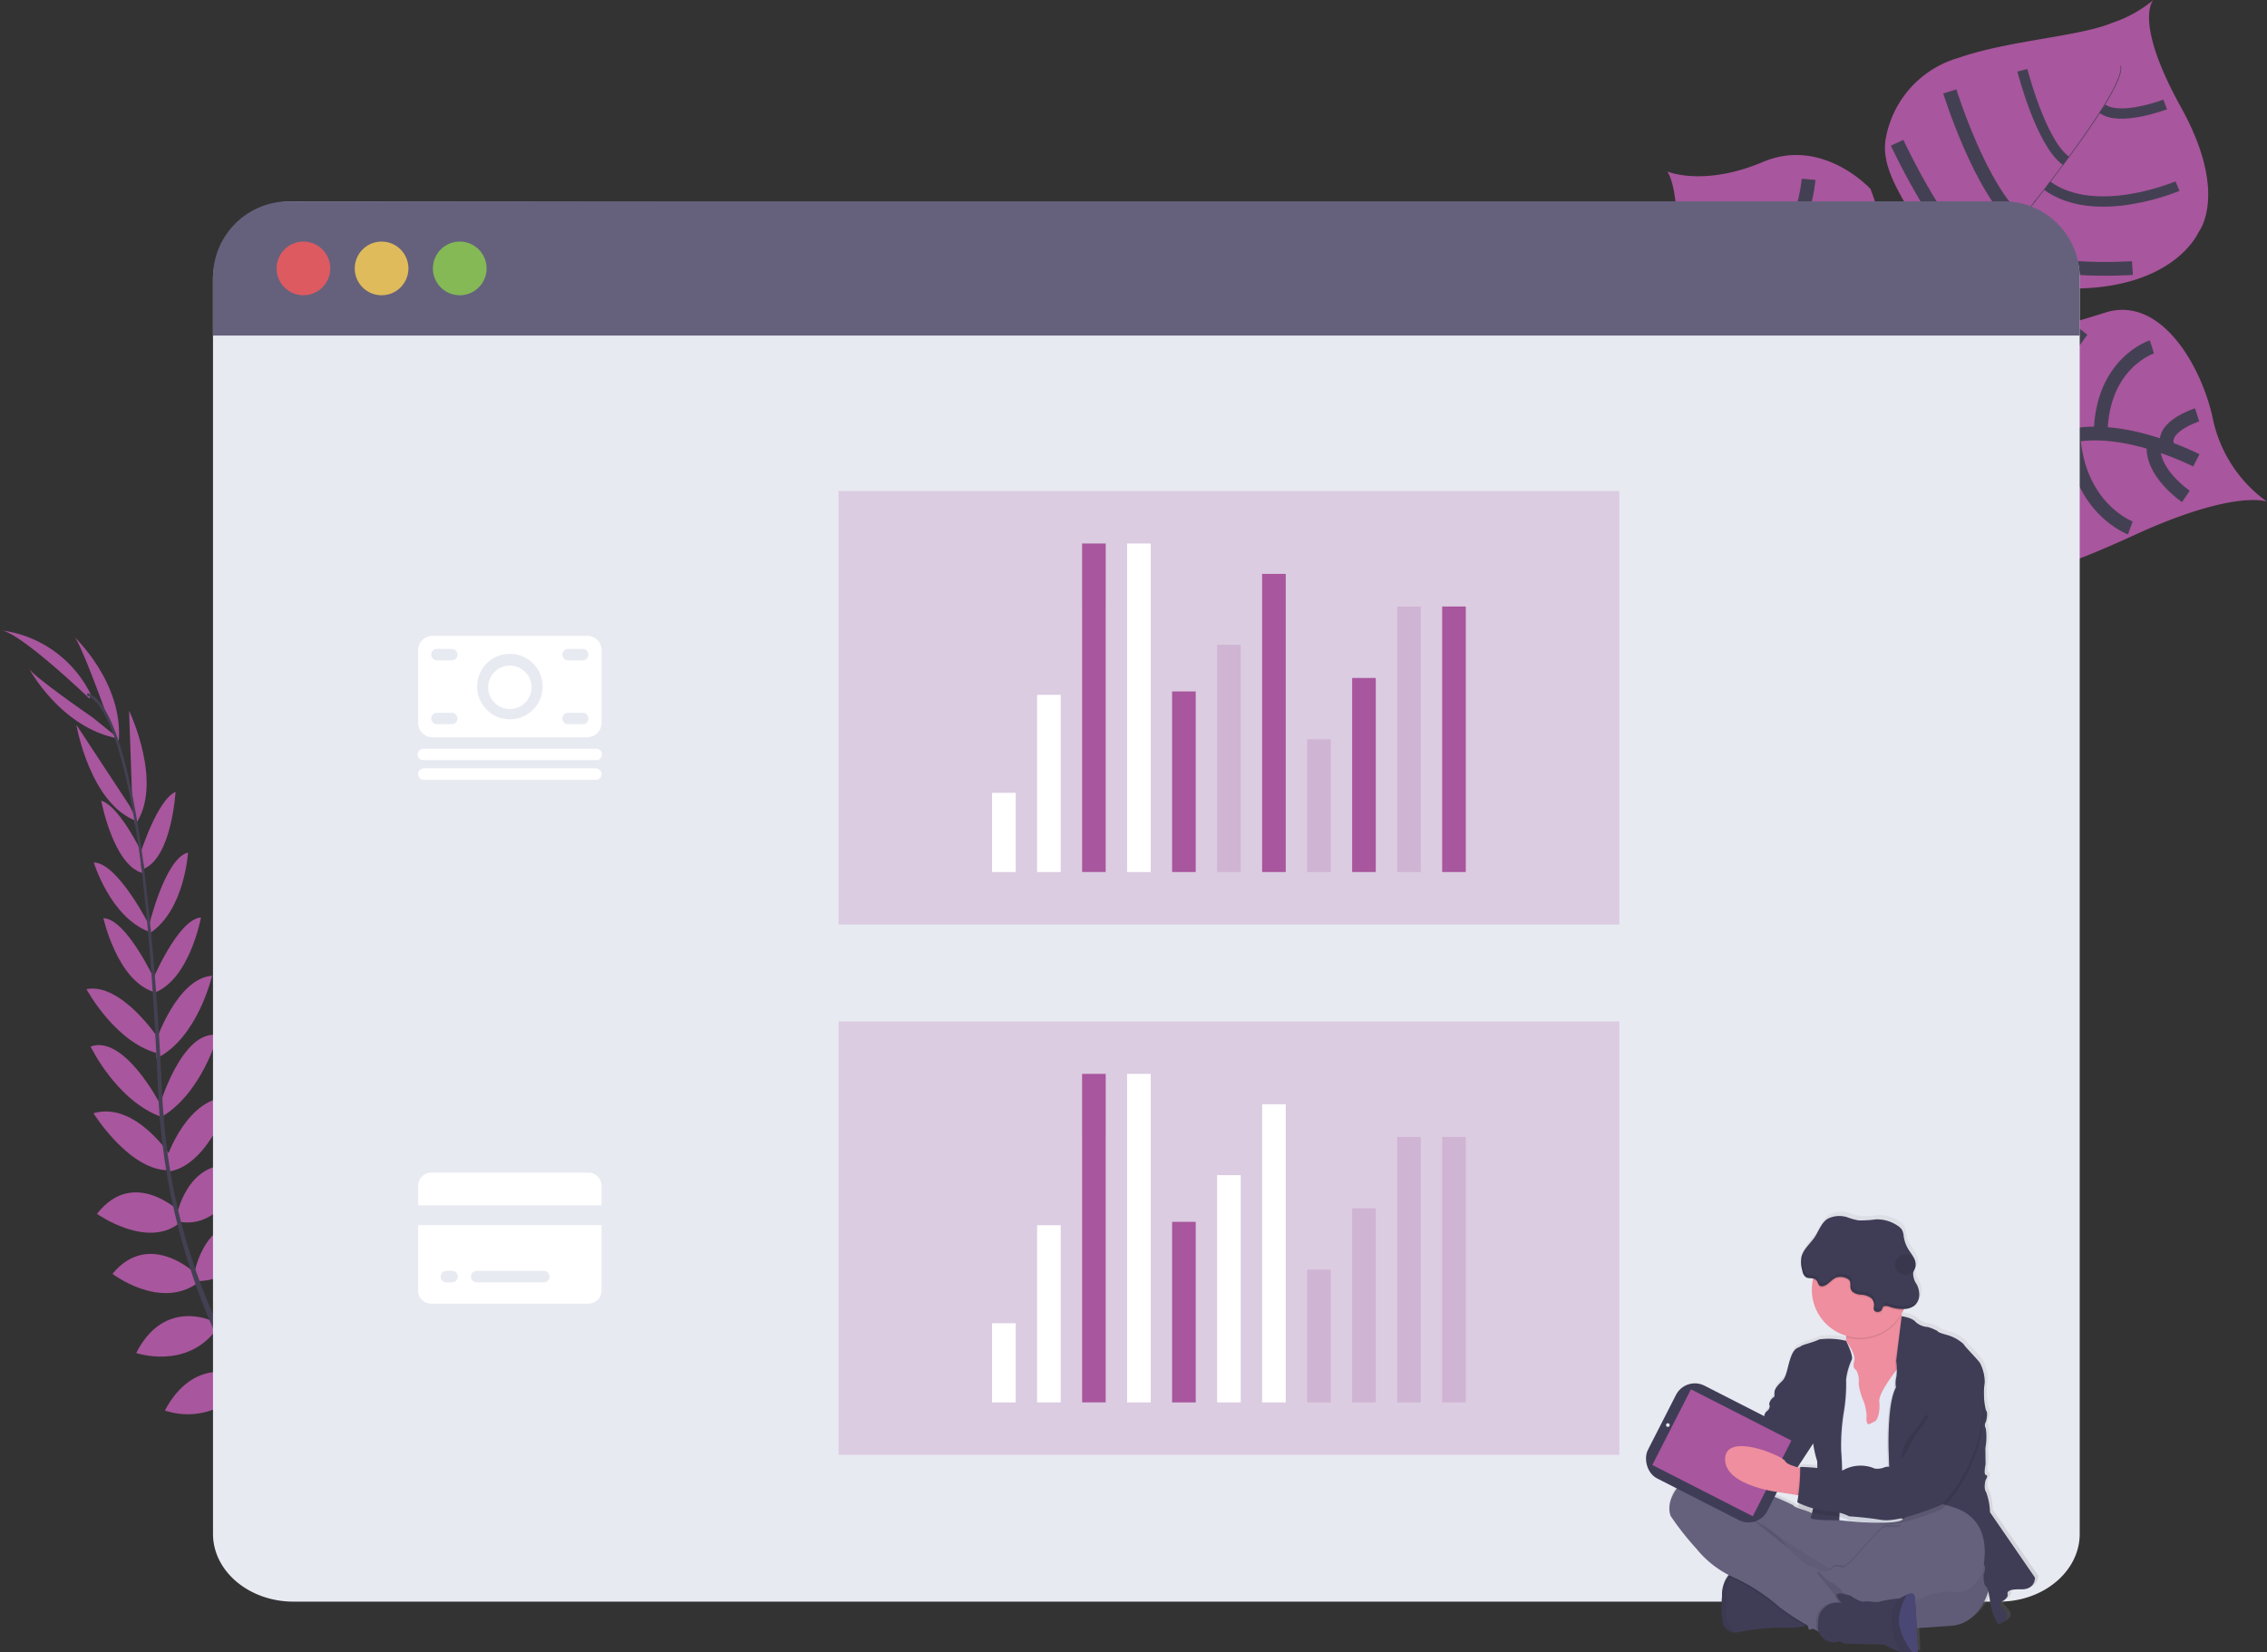 <svg xmlns="http://www.w3.org/2000/svg" xmlns:xlink="http://www.w3.org/1999/xlink" width="164.755" height="120.093" viewBox="0 0 164.755 120.093">
  <rect x="0" y="0" width="164.755" height="120.093" fill="#333333" stroke="none"/>
  <defs>
    <linearGradient id="linear-gradient" x1="0.5" y1="1" x2="0.5" gradientUnits="objectBoundingBox">
      <stop offset="0" stop-color="gray" stop-opacity="0.251"/>
      <stop offset="0.54" stop-color="gray" stop-opacity="0.122"/>
      <stop offset="1" stop-color="gray" stop-opacity="0.102"/>
    </linearGradient>
  </defs>
  <g id="p-slide-3" transform="translate(0.03 0.01)">
    <path id="Path_1795" data-name="Path 1795" d="M900.439,88.915s-2.3-.935-9.618,2.417-8.232,2.93-10.127,2.417-2.95-.636-4.984-3.439c0,0-1.432-7.764-2.818-8.967s-7.277.686-7.277.686-7.061,1.621-8.407-7.813c0,0,.955-7.116-.346-9.3,0,0,2.625,1.131,6.957-.7s7.8,1.964,7.8,1.964A14.217,14.217,0,0,1,872.6,70.7c-.115,1.686.579,2.32,2.645,1.51,0,0,1.015-1.444-.423-3.83s-2.464-4.164-2.062-6.019a7.471,7.471,0,0,1,5.261-5.708c3.706-1.285,8.741-1.533,11.157-2.539a9.244,9.244,0,0,0,3-1.661s-1.486,1.489,2.016,7.806,1.27,9.063,1.27,9.063S893.6,73.759,885.371,73.4c0,0-7.928.29-3.605,3.652,0,0,2.767-.563,6.906-1.879s7.126,4.113,7.868,7.89A9.93,9.93,0,0,0,900.439,88.915Z" transform="translate(-735.713 -52.46)" fill="#a8569d"/>
    <path id="Path_1796" data-name="Path 1796" d="M1039.717,84.111l.042-.011c.319,1.208-3.225,6.042-6.253,9.9l-.036-.027C1037.743,88.539,1039.962,85.038,1039.717,84.111Z" transform="translate(-885.648 -79.33)" fill="#444053"/>
    <path id="Path_1797" data-name="Path 1797" d="M985.364,148.92l.018.05c-2.417,3.075-5.463,6.746-7.9,9.464-.231.26-.462.532-.684.81l-.069-.056c.224-.279.453-.553.687-.813C979.852,155.658,982.945,152,985.364,148.92Z" transform="translate(-837.478 -134.359)" fill="#444053"/>
    <path id="Path_1798" data-name="Path 1798" d="M945.522,216.41l.048.083c-4.432,5.533-4.725,14.124-4.735,14.2l-.935-1.078C939.915,229.537,941.059,221.982,945.522,216.41Z" transform="translate(-806.211 -191.655)" fill="#444053"/>
    <path id="Path_1799" data-name="Path 1799" d="M917.465,172.074s-5.226-2.719-9.3-1.742-13.242-3.445-13.242-3.445-3.892-1.581-4.682-3.385c0,0-2.672-2.823-2.825-4.287s-2.752-5.135-4.448-5.276" transform="translate(-757.879 -138.621)" fill="none" stroke="#444053" stroke-miterlimit="10" stroke-width="1"/>
    <path id="Path_1800" data-name="Path 1800" d="M1093.128,269.74s-2.631-1.773-2.326-3.84" transform="translate(-934.299 -233.67)" fill="none" stroke="#444053" stroke-miterlimit="10" stroke-width="1"/>
    <path id="Path_1801" data-name="Path 1801" d="M1056.332,268.684s-3.762-1.367-4.142-6.724" transform="translate(-901.54 -230.325)" fill="none" stroke="#444053" stroke-miterlimit="10" stroke-width="1"/>
    <path id="Path_1802" data-name="Path 1802" d="M1024.53,269.579a8.425,8.425,0,0,1-2.4-8.2" transform="translate(-875.812 -229.833)" fill="none" stroke="#444053" stroke-miterlimit="10" stroke-width="1"/>
    <path id="Path_1803" data-name="Path 1803" d="M984.636,259.4s-2.4-5.022-.264-8.291" transform="translate(-843.215 -221.114)" fill="none" stroke="#444053" stroke-miterlimit="10" stroke-width="1"/>
    <path id="Path_1804" data-name="Path 1804" d="M1099.279,252.08s-2.719.864-2.137,2.3" transform="translate(-939.633 -221.937)" fill="none" stroke="#444053" stroke-miterlimit="10" stroke-width="1"/>
    <path id="Path_1805" data-name="Path 1805" d="M1069.048,219.37s-3.642,1.155-3.728,6.308" transform="translate(-912.687 -194.168)" fill="none" stroke="#444053" stroke-miterlimit="10" stroke-width="1"/>
    <path id="Path_1806" data-name="Path 1806" d="M1039.041,211.5s-3.314,4.092-3.072,7.81" transform="translate(-887.759 -187.487)" fill="none" stroke="#444053" stroke-miterlimit="10" stroke-width="1"/>
    <path id="Path_1807" data-name="Path 1807" d="M1001.659,222.12s-3.293,3.148-2.87,4.9" transform="translate(-856.173 -196.503)" fill="none" stroke="#444053" stroke-miterlimit="10" stroke-width="1"/>
    <path id="Path_1808" data-name="Path 1808" d="M985.019,212.213s-3.087.554-3.519-.453" transform="translate(-841.527 -187.707)" fill="none" stroke="#444053" stroke-miterlimit="10" stroke-width="1"/>
    <path id="Path_1809" data-name="Path 1809" d="M978.24,190.08s1.56,2.066,1.964,1.6" transform="translate(-838.76 -169.302)" fill="none" stroke="#444053" stroke-miterlimit="10" stroke-width="1"/>
    <path id="Path_1810" data-name="Path 1810" d="M1026.974,171.421s-7.783.565-9.544-1.781" transform="translate(-872.03 -151.949)" fill="none" stroke="#444053" stroke-miterlimit="10" stroke-width="1"/>
    <path id="Path_1811" data-name="Path 1811" d="M967.4,121.16S971.052,129,973.7,130" transform="translate(-829.557 -110.792)" fill="none" stroke="#444053" stroke-miterlimit="10" stroke-width="1"/>
    <path id="Path_1812" data-name="Path 1812" d="M992.76,96.44s2.243,7.211,5.022,9.461" transform="translate(-851.086 -89.806)" fill="none" stroke="#444053" stroke-miterlimit="10" stroke-width="1"/>
    <path id="Path_1813" data-name="Path 1813" d="M1049.062,141.839s-5.918,2.541-9.472-.029" transform="translate(-890.843 -128.323)" fill="none" stroke="#444053" stroke-miterlimit="10" stroke-width="0.75"/>
    <path id="Path_1814" data-name="Path 1814" d="M1027.67,86.26s1.352,5.3,3.172,6.581" transform="translate(-880.724 -81.163)" fill="none" stroke="#444053" stroke-miterlimit="10" stroke-width="0.75"/>
    <path id="Path_1815" data-name="Path 1815" d="M1070.709,102.73s-3.323,1.258-4.569.3" transform="translate(-913.383 -95.146)" fill="none" stroke="#444053" stroke-miterlimit="10" stroke-width="0.75"/>
    <path id="Path_1816" data-name="Path 1816" d="M952.3,201.55s-.009,4.62-1.26,4.948" transform="translate(-815.668 -179.04)" fill="none" stroke="#444053" stroke-miterlimit="10" stroke-width="1"/>
    <path id="Path_1817" data-name="Path 1817" d="M891.3,229.142s4.995.426,7.3-2.142" transform="translate(-764.951 -200.646)" fill="none" stroke="#444053" stroke-miterlimit="10" stroke-width="1"/>
    <path id="Path_1818" data-name="Path 1818" d="M925.3,165.41s-1.208,4.682-4.543,5.948" transform="translate(-789.962 -148.358)" fill="none" stroke="#444053" stroke-miterlimit="10" stroke-width="1"/>
    <path id="Path_1819" data-name="Path 1819" d="M871.46,197.812a6.538,6.538,0,0,0,6.576-1.9" transform="translate(-748.108 -174.251)" fill="none" stroke="#444053" stroke-miterlimit="10" stroke-width="1"/>
    <path id="Path_1820" data-name="Path 1820" d="M910.777,138.74s-.334,3.98-2.5,5.842" transform="translate(-779.367 -125.717)" fill="none" stroke="#444053" stroke-miterlimit="10" stroke-width="1"/>
    <path id="Path_1821" data-name="Path 1821" d="M872.35,163.086s2.935.02,3.625-.936" transform="translate(-748.864 -145.591)" fill="none" stroke="#444053" stroke-miterlimit="10" stroke-width="1"/>
    <path id="Path_1822" data-name="Path 1822" d="M242.53,791.016a4.447,4.447,0,0,1,4-.382s-.613,1.181-3.136,1.069Z" transform="translate(-214.173 -678.859)" fill="#a8569d"/>
    <path id="Path_1823" data-name="Path 1823" d="M240.223,795.54a4.444,4.444,0,0,0,.921,3.914s.923-.961.008-3.312Z" transform="translate(-212.112 -683.312)" fill="#a8569d"/>
    <path id="Path_1824" data-name="Path 1824" d="M224.3,772.544s.151-1.982,4.622-1.325a2.135,2.135,0,0,1-1.55,1.883A2.581,2.581,0,0,1,224.3,772.544Z" transform="translate(-198.697 -662.552)" fill="#a8569d"/>
    <path id="Path_1825" data-name="Path 1825" d="M217.394,780.65s-1.891.6-.205,4.8a2.133,2.133,0,0,0,1.468-1.947A2.578,2.578,0,0,0,217.394,780.65Z" transform="translate(-192.066 -670.671)" fill="#a8569d"/>
    <path id="Path_1826" data-name="Path 1826" d="M205.7,745.428s-.255-3.26,4.315-2.924c0,0,.325,2.95-3.507,3.708Z" transform="translate(-182.9 -638.266)" fill="#a8569d"/>
    <path id="Path_1827" data-name="Path 1827" d="M185.72,721.96s.625-3.693,5.194-2.592c0,0,.018,3.193-4.45,3.474Z" transform="translate(-165.944 -618.471)" fill="#a8569d"/>
    <path id="Path_1828" data-name="Path 1828" d="M171.1,697.185s1.057-3.607,5.576-2.521a5.231,5.231,0,0,1-5.276,3.185Z" transform="translate(-153.532 -597.5)" fill="#a8569d"/>
    <path id="Path_1829" data-name="Path 1829" d="M157.22,672.034s1.026-3.734,5.4-2.613c0,0-1.459,3.548-5.108,3.249Z" transform="translate(-141.749 -576.064)" fill="#a8569d"/>
    <path id="Path_1830" data-name="Path 1830" d="M148.27,643.725s.788-4.566,4.864-3.556c0,0-1.184,4.154-4.563,4.22Z" transform="translate(-134.15 -551.285)" fill="#a8569d"/>
    <path id="Path_1831" data-name="Path 1831" d="M139.88,616.583s.947-4.6,5.066-3.264c0,0-1.618,4.35-4.779,3.9Z" transform="translate(-127.028 -528.406)" fill="#a8569d"/>
    <path id="Path_1832" data-name="Path 1832" d="M134.69,584.814s1.5-4.6,4.69-4.478c0,0-1.536,4.862-4.424,5.4Z" transform="translate(-122.622 -500.611)" fill="#a8569d"/>
    <path id="Path_1833" data-name="Path 1833" d="M131.39,555.52s1.634-5.542,4.229-5.113c0,0-1.131,4.229-4.137,5.977Z" transform="translate(-119.82 -475.184)" fill="#a8569d"/>
    <path id="Path_1834" data-name="Path 1834" d="M129.51,526.8s1.533-4.617,4.095-4.8c0,0-1.044,4.543-4.037,6Z" transform="translate(-118.224 -451.088)" fill="#a8569d"/>
    <path id="Path_1835" data-name="Path 1835" d="M127.46,498.688s1.912-4.623,3.6-4.728c0,0-.829,4.552-3.435,5.486Z" transform="translate(-116.484 -427.283)" fill="#a8569d"/>
    <path id="Path_1836" data-name="Path 1836" d="M126.05,468.147s1.175-5.021,2.87-5.437c0,0-.231,4.105-2.7,5.812Z" transform="translate(-115.287 -400.753)" fill="#a8569d"/>
    <path id="Path_1837" data-name="Path 1837" d="M121.85,438.081s1.236-4,2.6-4.611c0,0-.27,4.717-2.287,5.589Z" transform="translate(-111.721 -375.93)" fill="#a8569d"/>
    <path id="Path_1838" data-name="Path 1838" d="M116.939,401.485l-.249-7.055s2.556,5.326.438,8.3Z" transform="translate(-107.34 -342.786)" fill="#a8569d"/>
    <path id="Path_1839" data-name="Path 1839" d="M92.415,364.158s-1.843-5.152-2.285-5.438c0,0,3.614,3.343,3.261,7.643Z" transform="translate(-84.792 -312.47)" fill="#a8569d"/>
    <path id="Path_1840" data-name="Path 1840" d="M187.2,761.832s-3.241-.424-3.145,4.157c0,0,2.93.477,3.886-3.311Z" transform="translate(-164.531 -654.686)" fill="#a8569d"/>
    <path id="Path_1841" data-name="Path 1841" d="M165.261,736.87s-3.746-.014-3.441,4.682c0,0,3.143.562,4.181-3.791Z" transform="translate(-145.639 -633.504)" fill="#a8569d"/>
    <path id="Path_1842" data-name="Path 1842" d="M139.516,712.815s-3.4-1.587-5.576,2.521a5.234,5.234,0,0,0,5.877-1.856Z" transform="translate(-121.985 -612.825)" fill="#a8569d"/>
    <path id="Path_1843" data-name="Path 1843" d="M125.657,686.131s-3.482-1.7-5.527,2.325c0,0,3.625,1.248,5.814-1.689Z" transform="translate(-110.261 -590.126)" fill="#a8569d"/>
    <path id="Path_1844" data-name="Path 1844" d="M114.7,657.251s-3.35-3.2-6.025.036c0,0,3.424,2.634,6.179.677Z" transform="translate(-100.532 -564.711)" fill="#a8569d"/>
    <path id="Path_1845" data-name="Path 1845" d="M107.275,627.646s-3.371-3.275-6.025.151c0,0,3.785,2.686,6.144.536Z" transform="translate(-94.232 -539.578)" fill="#a8569d"/>
    <path id="Path_1846" data-name="Path 1846" d="M105.215,590.593s-2.6-4.078-5.655-3.172c0,0,2.695,4.329,5.626,4.136Z" transform="translate(-92.798 -506.516)" fill="#a8569d"/>
    <path id="Path_1847" data-name="Path 1847" d="M103.273,559.719s-2.621-5.149-5.093-4.255c0,0,1.887,3.957,5.16,5.12Z" transform="translate(-91.626 -479.409)" fill="#a8569d"/>
    <path id="Path_1848" data-name="Path 1848" d="M101.411,531.763s-2.69-4.054-5.211-3.559c0,0,2.2,4.11,5.472,4.731Z" transform="translate(-89.945 -456.319)" fill="#a8569d"/>
    <path id="Path_1849" data-name="Path 1849" d="M108.116,498.877s-2.084-4.548-3.776-4.587c0,0,1,4.516,3.64,5.351Z" transform="translate(-96.856 -427.563)" fill="#a8569d"/>
    <path id="Path_1850" data-name="Path 1850" d="M103.79,472.114s-2.318-4.605-4.06-4.614c0,0,1.187,3.938,3.981,5.021Z" transform="translate(-92.942 -404.82)" fill="#a8569d"/>
    <path id="Path_1851" data-name="Path 1851" d="M106.472,441.984s-1.734-3.812-3.172-4.244c0,0,.867,4.646,2.979,5.255Z" transform="translate(-95.973 -379.555)" fill="#a8569d"/>
    <path id="Path_1852" data-name="Path 1852" d="M95.207,407.091l-3.877-5.9s.992,5.821,4.439,7.026Z" transform="translate(-85.811 -348.525)" fill="#a8569d"/>
    <path id="Path_1853" data-name="Path 1853" d="M73.146,377.605S68.643,374.5,68.48,374c0,0,2.3,4.355,6.543,5.122Z" transform="translate(-66.412 -325.442)" fill="#a8569d"/>
    <path id="Path_1854" data-name="Path 1854" d="M61.085,360.7s-5.17-4.969-6.495-4.965a8.44,8.44,0,0,1,6.614,4.7Z" transform="translate(-54.62 -309.94)" fill="#a8569d"/>
    <path id="Path_1855" data-name="Path 1855" d="M100.518,398.72l-.189.024c-.971-7.6-2.388-12.1-3.989-12.654l.063-.18C98.1,386.5,99.518,390.929,100.518,398.72Z" transform="translate(-90.064 -335.553)" fill="#444053"/>
    <path id="Path_1856" data-name="Path 1856" d="M124.056,485.736l-.284.024c-.06-.71-.106-1.436-.137-2.16-.27-6.3-.692-12.074-1.245-16.408l.165-.2c.554,4.339,1.094,10.3,1.359,16.6C123.952,484.307,123.993,485.029,124.056,485.736Z" transform="translate(-112.179 -404.387)" fill="#444053"/>
    <path id="Path_1857" data-name="Path 1857" d="M153.367,622.466a37.063,37.063,0,0,1-10.259-7.594,41.317,41.317,0,0,1-7.5-10.624A48.125,48.125,0,0,1,131.25,587.5l.3.139A43.726,43.726,0,0,0,143.376,614.6a36.682,36.682,0,0,0,10.152,7.523Z" transform="translate(-119.701 -506.695)" fill="#444053"/>
    <path id="Path_1858" data-name="Path 1858" d="M292.743,154.836v91.357c0,2.719-2.621,4.926-5.857,4.926H162.936c-3.235,0-5.856-2.21-5.856-4.926V154.836a5.9,5.9,0,0,1,5.856-5.5l123.944.3C290.115,149.641,292.743,152.115,292.743,154.836Z" transform="translate(-141.63 -134.716)" fill="#e8eaf2"/>
    <path id="Path_1859" data-name="Path 1859" d="M292.743,154.864v4.229H157.08v-4.229a5.524,5.524,0,0,1,5.524-5.524h124.61a5.525,5.525,0,0,1,5.53,5.524Z" transform="translate(-141.63 -134.716)" fill="#65617d"/>
    <circle id="Ellipse_37" data-name="Ellipse 37" cx="1.951" cy="1.951" r="1.951" transform="translate(20.071 17.549)" fill="#fa5959" opacity="0.8"/>
    <circle id="Ellipse_38" data-name="Ellipse 38" cx="1.951" cy="1.951" r="1.951" transform="translate(25.751 17.549)" fill="#fed253" opacity="0.8"/>
    <circle id="Ellipse_39" data-name="Ellipse 39" cx="1.951" cy="1.951" r="1.951" transform="translate(31.431 17.549)" fill="#8ccf4d" opacity="0.8"/>
    <path id="Path_1860" data-name="Path 1860" d="M884.637,661.973l-3.3-4.777a4.5,4.5,0,0,0-.278-1.459c-.216-.276-.045-.893-.045-.893s.231-.338.03-.369-.03-.784-.03-.784l-.016-1.2a4.2,4.2,0,0,0,.032-1.429.453.453,0,0,1,.015-.491s.184-.662,0-.831a4.968,4.968,0,0,1-.092-2.013,3.056,3.056,0,0,0-.323-1.4c0-.124-1.217-1.322-1.217-1.429a3.041,3.041,0,0,0-1.232-.677c-.462-.122-.693-.214-.678-.276s-.723-.3-.723-.3a1.452,1.452,0,0,1-.894-.369c-.246-.323-1-.415-1.021-.418s-.011-.044-.015-.065l-.014-.07a3.365,3.365,0,0,0,.16-.3l.044-.094a1.314,1.314,0,0,0,.755-.236,1.038,1.038,0,0,0,.369-.737,1.61,1.61,0,0,0-.18-.819,1.388,1.388,0,0,1-.266-.864,3.878,3.878,0,0,1,.151-.37.982.982,0,0,0-.11-.728c-.118-.224-.279-.42-.409-.636a2.492,2.492,0,0,1-.326-.906,1.406,1.406,0,0,0-.119-.489.931.931,0,0,0-.27-.273,2.7,2.7,0,0,0-1.661-.5,8.172,8.172,0,0,1-1.255.076,4.416,4.416,0,0,1-.731-.192,1.9,1.9,0,0,0-1.563.08c-.45.3-.628.878-.933,1.332a10.792,10.792,0,0,0-.87,1.166v-.024a1.447,1.447,0,0,0-.115.311,2.224,2.224,0,0,0,.068,1.018.715.715,0,0,0,.249.453,1.47,1.47,0,0,0,.539.106.487.487,0,0,1-.021.088,3.516,3.516,0,0,0,2.442,4.1v.094a2.137,2.137,0,0,1-.016.264h0a5.347,5.347,0,0,0-1.964-.1c-.415.216-1.233.384-1.359.508s-.432.03-.71.755-.3,1.46-.662,1.8-.539.568-.554.814.045.3-.094.384-.338.4-.276.523a.439.439,0,0,1-.169.462.509.509,0,0,0-.216.453s-.092.338-.3.415-.355.583-.355.583l-.7.8-1.385-1.532a.586.586,0,0,0-.825-.042l-.68.6a1.348,1.348,0,0,0-.68.4,1.784,1.784,0,0,0-.353.524l-.372.335a.946.946,0,0,0-.1,1.045l.887.98v.009a1.566,1.566,0,0,0-.84.364c-1.325,1.168-1.341,2.244-1.14,2.735a20.7,20.7,0,0,0,1.879,2.384,7.522,7.522,0,0,0,2.383,1.942h0l-.011.011c-.027.03-.056.062-.083.1l-.023.029a.343.343,0,0,1-.021.03l-.024.036-.019.03-.027.045-.017.029-.032.06a.168.168,0,0,0-.011.02c0,.008-.026.054-.038.083a.27.27,0,0,0-.012.032c-.009.02-.017.041-.024.06l-.014.041a.222.222,0,0,1-.02.059l-.013.044-.018.068a.138.138,0,0,1-.012.041c0,.014-.017.072-.024.11a.364.364,0,0,1-.008.044l-.014.08a.147.147,0,0,1-.008.056l-.009.076v.352a8.489,8.489,0,0,0,.074,2.06,1,1,0,0,0,.817.613,1.068,1.068,0,0,0,.264-.014,15.22,15.22,0,0,1,3.343-.338,5.749,5.749,0,0,0,1.661-.134l.139-.027.1.3.3-.083.26.151c.068.041.124.073.163.094.3,1.032,1.538.68,1.538.68l.293.169,2.973.077a6.029,6.029,0,0,0,1.057.5.972.972,0,0,0,.151.033,6.974,6.974,0,0,0,.829.015c.228,0,.4-.015.4-.015s-.03-.808-.073-1.711a24.187,24.187,0,0,0,2.754-.225,3.392,3.392,0,0,0,2.494-2.5,7.192,7.192,0,0,1,.151.958,7.145,7.145,0,0,0,.246.831,2.812,2.812,0,0,0,.34.615c1.171-.4.462-1,.216-1.261s.169-.476.169-.476.323-.216.293-.415-.047-.415,1-.4S884.637,661.973,884.637,661.973Zm-16.269-9.818a7.2,7.2,0,0,0,.291,1.284,1.64,1.64,0,0,1,.035.508c-.621-.05-1.267-.077-1.267-.077a.151.151,0,0,1,.033.08l-.1-.023-.142-.035,1.143-1.738Zm-2.266,3.605,1.075.169.089.015a3.806,3.806,0,0,0-.056.507c0,.015.026.035.059.057a1.366,1.366,0,0,0-.02.254,2.97,2.97,0,0,0,1.1.421c-.008.032-.015.06-.024.088h0c-.509-.267-1.31-.393-1.4-.591a20.8,20.8,0,0,0-2.82-1.148s-.1-.053-.272-.136l.719.136.2-.02a10.65,10.65,0,0,0,1.359.249Z" transform="translate(-736.536 -547.466)" fill="url(#linear-gradient)"/>
    <path id="Path_1861" data-name="Path 1861" d="M903,782.579s-.427,2.581-2.6,2.962a92.151,92.151,0,0,1-9.405.3s-4.137-.6-5.634-4.093-2.457-4.885-1.175-4.947,8.2,2.337,8.6,2.367S903.381,773.861,903,782.579Z" transform="translate(-758.406 -667.404)" fill="#65617d"/>
    <path id="Path_1862" data-name="Path 1862" d="M903,782.579s-.427,2.581-2.6,2.962a92.151,92.151,0,0,1-9.405.3s-4.137-.6-5.634-4.093-2.457-4.885-1.175-4.947,8.2,2.337,8.6,2.367S903.381,773.861,903,782.579Z" transform="translate(-758.406 -667.404)" opacity="0.05"/>
    <path id="Path_1863" data-name="Path 1863" d="M883.185,812.089a.99.99,0,0,0,.81.6,1.044,1.044,0,0,0,.261-.014,15.427,15.427,0,0,1,3.314-.335,5.687,5.687,0,0,0,1.645-.135c.346-.065.6-.125.6-.125s-.612-2.031-.687-2.092-2.749-1.661-2.749-1.661l-2.115-.151h0a1.121,1.121,0,0,0-.717.421,2.252,2.252,0,0,0-.427,1.441A8.353,8.353,0,0,0,883.185,812.089Z" transform="translate(-758.001 -694.043)" fill="#3f3d56"/>
    <path id="Path_1864" data-name="Path 1864" d="M883.176,812.064a.989.989,0,0,0,.81.6,8.513,8.513,0,0,1-.574-.838l.011-1.48a2.61,2.61,0,0,1,.831-2.2h0s-1.115.076-1.145,1.862A9.063,9.063,0,0,0,883.176,812.064Z" transform="translate(-757.991 -694.017)" opacity="0.05"/>
    <path id="Path_1865" data-name="Path 1865" d="M937.4,786.584l1.964-1.542,3.1-3.054s-.334-.017-.84-.038c-.125.08-.477.332-.491.637-.015.373-.837.026-1.264.24s-2.519,2.891-2.886,2.87-.657-.186-.81.074l-.01.017Z" transform="translate(-803.036 -671.774)" opacity="0.1"/>
    <path id="Path_1866" data-name="Path 1866" d="M885.93,808.657l.214.1a13.3,13.3,0,0,1,3.474,2.229,14.393,14.393,0,0,0,1.982,1.285c.346-.065.6-.125.6-.125s-.612-2.032-.687-2.092-2.749-1.661-2.749-1.661l-2.115-.151h0A1.121,1.121,0,0,0,885.93,808.657Z" transform="translate(-760.392 -694.094)" opacity="0.1"/>
    <path id="Path_1867" data-name="Path 1867" d="M857.9,764.626a20.541,20.541,0,0,0,1.864,2.367,7.356,7.356,0,0,0,2.55,2.015,13.6,13.6,0,0,1,3.481,2.229,16.959,16.959,0,0,0,2.115,1.368l.189.11.417.242.22.127,1.02-.823c.5-.408,1-.819,1.011-.841.015-.045.214-.565.168-.6-.023-.017-.128-.227-.322-.473a2.144,2.144,0,0,0-.778-.642,2.216,2.216,0,0,1-1.007-1.057s-.067-.048-.168-.112a2.022,2.022,0,0,0-.687-.3c-.335-.042-.961-.73-.961-.73a1.88,1.88,0,0,1-.6-.625,22.061,22.061,0,0,0-2.747-2.115l5.74,3.687,1.373.882,1.964-1.542,3.1-3.053s-.417-.021-1.024-.047c-1.51-.065-4.181-.168-4.519-.091a2.6,2.6,0,0,1-.84.054,2.95,2.95,0,0,1-1.267-.232c-.512-.267-1.3-.39-1.389-.588A20.5,20.5,0,0,0,864,762.7s-3.679-1.955-4.993-.795S857.7,764.136,857.9,764.626Z" transform="translate(-736.511 -654.443)" fill="#65617d"/>
    <path id="Path_1868" data-name="Path 1868" d="M937,682.327l.473,1.572.6,3.542,2.245.151.65-1.077.648-1.075s.4-1.432.695-2.815c.257-1.226.424-2.417.151-2.544-.248-.115-.411-.527-.517-.971-.014-.054-.026-.11-.036-.166a8.6,8.6,0,0,1-.151-1.139s-4.7-.243-4.046,1.7a3.069,3.069,0,0,1,.177,1.03,2.424,2.424,0,0,1-.015.263A2.2,2.2,0,0,1,937,682.327Z" transform="translate(-803.749 -583.352)" fill="#ee8e9e"/>
    <path id="Path_1869" data-name="Path 1869" d="M930.51,698.966l.168,2.672.382,2.275.427,1.057.382,5.765s3.681.426,4.577-.008a.4.4,0,0,0,.162-.127c1.075-1.637.728-6.36.728-6.36l.412-3.053-.275-1.586-.665-.07-.512-.056s-.115.142-.281.363c-.453.6-1.285,1.773-1.229,2.266.075.672-.092,1.359-.352,1.467s-.473.29-.52.106a.832.832,0,0,1-.045-.488,4.073,4.073,0,0,0-.2-1.057,4.419,4.419,0,0,1-.382-1.328,1.566,1.566,0,0,0-.168-.962c-.122-.107-.29-.214-.151-.7s-.6-1.44-.6-1.44Z" transform="translate(-798.239 -600.25)" fill="#e3e8f4"/>
    <path id="Path_1870" data-name="Path 1870" d="M962.675,695.978l.151,4.566.882.488a.384.384,0,0,0,.162-.125c1.081-1.634.727-6.363.727-6.363l.412-3.054-.275-1.584-.663-.071c.257-1.225.424-2.417.151-2.544-.248-.115-.411-.527-.517-.97h0l-.476,3.229s.039.292.053.592a1.665,1.665,0,0,1-.038.568,1.892,1.892,0,0,0-.03.764,6.177,6.177,0,0,0-.48,2.25C962.64,694.881,962.675,695.978,962.675,695.978Z" transform="translate(-825.54 -590.589)" opacity="0.1"/>
    <path id="Path_1871" data-name="Path 1871" d="M964.222,685.83s.77.1,1.013.417a1.446,1.446,0,0,0,.887.367,3.365,3.365,0,0,1,.717.3c-.015.059.213.151.672.275a3.016,3.016,0,0,1,1.22.672c0,.107,1.208,1.3,1.208,1.42a3.029,3.029,0,0,1,.32,1.39,4.931,4.931,0,0,0,.092,2c.183.168,0,.825,0,.825a.453.453,0,0,0-.015.488,4.229,4.229,0,0,1-.03,1.42l.015,1.192s-.168.755.03.778-.03.367-.03.367-.168.6.045.885a4.545,4.545,0,0,1,.275,1.451l3.267,4.749s.047.87-.992.855-1.023.2-.992.4-.29.411-.29.411-.412.214-.168.474.947.855-.214,1.252a2.8,2.8,0,0,1-.335-.6,6.876,6.876,0,0,1-.245-.823s-.107-1.161-.32-1.314-.178-.89-.178-.89.3-.6-.122-.84-6.628-3.679-6.628-3.679l-.151-4.566s-.106-3.374.535-4.5a1.922,1.922,0,0,1,.03-.764,4,4,0,0,0-.015-1.16Z" transform="translate(-826.048 -590.173)" fill="#3f3d56"/>
    <path id="Path_1872" data-name="Path 1872" d="M911.751,697.008a5.321,5.321,0,0,0-1.947-.1c-.412.213-1.222.382-1.344.5s-.427.03-.7.755-.3,1.452-.657,1.787-.533.565-.548.81.045.3-.092.382-.337.4-.275.518,3.172,2.809,3.172,2.809a7.161,7.161,0,0,0,.29,1.282,12.843,12.843,0,0,1-.453,4.078c-.3.245,2.062.221,2.062.221s.107-2.344.2-2.465a24.23,24.23,0,0,0-.062-2.627,15.009,15.009,0,0,1,.183-2.7,12.4,12.4,0,0,0,.177-2.442,5.056,5.056,0,0,1,.388-1.39C912.353,698.162,911.751,697.008,911.751,697.008Z" transform="translate(-777.578 -599.512)" opacity="0.1"/>
    <path id="Path_1873" data-name="Path 1873" d="M911.451,696.664a5.3,5.3,0,0,0-1.949-.1c-.412.214-1.22.382-1.343.5s-.427.03-.7.748-.3,1.45-.657,1.787-.535.565-.55.808.047.3-.091.382-.337.4-.275.52,3.179,2.806,3.179,2.806a7.187,7.187,0,0,0,.29,1.282,12.848,12.848,0,0,1-.453,4.078c-.3.246,2.053.228,2.053.228s.107-2.344.2-2.467a24.6,24.6,0,0,0-.06-2.627,14.989,14.989,0,0,1,.183-2.7,12.4,12.4,0,0,0,.177-2.442,5.053,5.053,0,0,1,.388-1.39C912.052,697.815,911.451,696.664,911.451,696.664Z" transform="translate(-777.323 -599.22)" fill="#3f3d56"/>
    <path id="Path_1874" data-name="Path 1874" d="M941.376,679.511a3.066,3.066,0,0,1,.177,1.03,3.5,3.5,0,0,0,4.019-1.587,8.537,8.537,0,0,1-.151-1.139S940.719,677.572,941.376,679.511Z" transform="translate(-807.41 -583.36)" opacity="0.1"/>
    <path id="Path_1875" data-name="Path 1875" d="M926.37,653.466a3.492,3.492,0,1,0,.075-.726A3.492,3.492,0,0,0,926.37,653.466Z" transform="translate(-794.724 -559.729)" fill="#ee8e9e"/>
    <path id="Path_1876" data-name="Path 1876" d="M894.319,726.7l-.832.26a.435.435,0,0,1-.169.453.512.512,0,0,0-.213.453s-.092.337-.3.412-.352.582-.352.582l-.7.808s-.26.215-.213.322-.275.138-.275.138l.168,2.719,1.45.275.906-.092.732-.275.64-.381.292-.755,1.282-1.955Z" transform="translate(-764.917 -624.87)" fill="#3f3d56"/>
    <path id="Path_1877" data-name="Path 1877" d="M871.562,741.493s-1.862-2.687-3.252-1.237.565,3.8,1.023,3.726,2.642-.2,2.642-.2Z" transform="translate(-745.017 -636.014)" fill="#ee8e9e"/>
    <rect id="Rectangle_83" data-name="Rectangle 83" width="9.75" height="7.57" rx="1.54" transform="translate(122.472 100.005) rotate(27.04)" fill="#3f3d56"/>
    <rect id="Rectangle_84" data-name="Rectangle 84" width="8.196" height="6.176" transform="translate(122.861 100.97) rotate(27.04)" fill="#a8569d"/>
    <circle id="Ellipse_40" data-name="Ellipse 40" cx="0.134" cy="0.134" r="0.134" transform="translate(121.049 103.436)" fill="#e6e8ec"/>
    <circle id="Ellipse_41" data-name="Ellipse 41" cx="0.222" cy="0.222" r="0.222" transform="translate(128.862 107.396)" fill="#e6e8ec"/>
    <path id="Path_1878" data-name="Path 1878" d="M884.62,749.286c-.015,2.016,4.152,2.442,4.152,2.442l1.057.169.477.076.2-1.964s-.219-.032-.492-.1c-.4-.1-.926-.257-1.035-.485C888.8,749.044,884.635,747.271,884.62,749.286Z" transform="translate(-759.28 -643.242)" fill="#ee8e9e"/>
    <path id="Path_1879" data-name="Path 1879" d="M926.87,652.808a.408.408,0,0,1,.255.115c.119.125.125.346.278.423a.3.3,0,0,0,.183.021c.406-.057.641-.515,1.03-.642a1.058,1.058,0,0,1,.684.059.506.506,0,0,1,.225.151c.131.169.039.418.1.622.085.284.423.4.716.434a1.254,1.254,0,0,1,.819.278.746.746,0,0,1,.151.592.461.461,0,0,0,0,.218c.082.23.477.195.582.015.075-.131.051-.242.23-.278a.764.764,0,0,1,.375.065,2.73,2.73,0,0,0,.967.151,3.5,3.5,0,1,0-6.585-2.214Z" transform="translate(-795.149 -559.797)" opacity="0.1"/>
    <path id="Path_1880" data-name="Path 1880" d="M926.467,644.418a.465.465,0,0,1,0-.219.745.745,0,0,0-.151-.591,1.241,1.241,0,0,0-.819-.279c-.293-.036-.631-.151-.716-.433-.06-.2.032-.453-.1-.621a.482.482,0,0,0-.225-.151,1.032,1.032,0,0,0-.684-.059c-.39.125-.624.585-1.03.642a.328.328,0,0,1-.183-.021c-.151-.077-.16-.3-.278-.424-.184-.2-.536-.07-.764-.214a.707.707,0,0,1-.246-.453,2.217,2.217,0,0,1-.068-1.012c.133-.568.64-.958.965-1.442.3-.453.471-1.024.926-1.323a1.855,1.855,0,0,1,1.548-.08,4.536,4.536,0,0,0,.725.19,8.007,8.007,0,0,0,1.243-.076,2.674,2.674,0,0,1,1.642.5.918.918,0,0,1,.267.272,1.389,1.389,0,0,1,.119.485,2.484,2.484,0,0,0,.322.894c.128.214.29.409.406.631a.977.977,0,0,1,.109.723c-.039.125-.116.239-.151.367a1.369,1.369,0,0,0,.263.858,1.632,1.632,0,0,1,.178.814,1.026,1.026,0,0,1-.367.733,1.309,1.309,0,0,1-.773.234,2.735,2.735,0,0,1-.986-.151.779.779,0,0,0-.373-.065c-.178.038-.151.151-.231.278C926.944,644.615,926.548,644.646,926.467,644.418Z" transform="translate(-790.313 -549.234)" fill="#3f3d56"/>
    <path id="Path_1881" data-name="Path 1881" d="M936,787.142l1.964-1.542,3.1-3.053s-.417-.021-1.024-.047a.676.676,0,0,0-.216.417c-.015.373-.837.026-1.264.24s-2.519,2.891-2.886,2.87-.657-.186-.81.074l-.011.017a.438.438,0,0,1-.233.139Z" transform="translate(-801.728 -672.242)" opacity="0.1"/>
    <path id="Path_1882" data-name="Path 1882" d="M917.47,781.065l.986,3.158.151.5.471-.13,1.039-.285,4.628-1.27a4.021,4.021,0,0,0,1.661-.453,5.049,5.049,0,0,1,2.87-.627c.6.057,1.291-.207,1.856-1.249,0,0,1.282-3.787-1.954-4.871s-3.392.577-3.392.577l-.044.027c-.125.08-.477.332-.491.637-.015.373-.837.026-1.264.24s-2.519,2.891-2.886,2.87-.657-.186-.81.074l-.011.017c-.113.151-.453.192-.678.2h-.211l-.029.009-.236.069Z" transform="translate(-787.169 -666.271)" fill="#65617d"/>
    <path id="Path_1883" data-name="Path 1883" d="M919.16,760.743l.477.076.2-1.964s-.219-.032-.492-.1A9.974,9.974,0,0,1,919.16,760.743Z" transform="translate(-788.603 -652.087)" opacity="0.1"/>
    <path id="Path_1884" data-name="Path 1884" d="M932.054,710.729s1.42-.412,1.068,3.625a11.248,11.248,0,0,1-2.977,6.581s-3.021,1.328-4.38,1.115-2.352-.26-2.352-.26a3.445,3.445,0,0,0-1.374-.367,6.414,6.414,0,0,1-2.4-.657,14.3,14.3,0,0,0,.213-2.568,13.988,13.988,0,0,1,2.352.243c.213.156.52.044.755,0a2.6,2.6,0,0,1,2.32-.121,1.419,1.419,0,0,0,.657-.076.658.658,0,0,1,.477-.032,1.334,1.334,0,0,0,.332-.168c.045-.06.412,0,.412,0a.161.161,0,0,0,.228-.107,1.012,1.012,0,0,1,.214-.335,8.674,8.674,0,0,1,1.19-3.192.494.494,0,0,0,.168-.443C928.893,713.715,930.22,710.234,932.054,710.729Z" transform="translate(-789.011 -611.27)" opacity="0.1"/>
    <path id="Path_1885" data-name="Path 1885" d="M931.8,708.645s1.42-.412,1.068,3.625a11.249,11.249,0,0,1-2.977,6.581s-3.021,1.328-4.38,1.115-2.352-.26-2.352-.26a3.436,3.436,0,0,0-1.374-.367,6.416,6.416,0,0,1-2.4-.657,14.452,14.452,0,0,0,.215-2.568,13.961,13.961,0,0,1,2.35.243c.213.156.52.044.755,0a2.6,2.6,0,0,1,2.32-.121,1.4,1.4,0,0,0,.657-.077.662.662,0,0,1,.477-.03,1.328,1.328,0,0,0,.332-.168c.045-.06.412,0,.412,0a.162.162,0,0,0,.228-.107,1.007,1.007,0,0,1,.214-.335,8.672,8.672,0,0,1,1.19-3.192.5.5,0,0,0,.169-.443C928.643,711.638,929.972,708.156,931.8,708.645Z" transform="translate(-788.798 -609.502)" fill="#3f3d56"/>
    <path id="Path_1886" data-name="Path 1886" d="M928.56,808.809l2.018,2.441.012-.014c.015-.047.213-.566.168-.6a2.838,2.838,0,0,0-1.1-1.115,2.073,2.073,0,0,1-.863-.785Z" transform="translate(-796.583 -694.518)" opacity="0.1"/>
    <path id="Path_1887" data-name="Path 1887" d="M928.5,822.006l.22.127,1.02-.823c.5-.408,1-.819,1.01-.841.015-.045.214-.565.168-.6-.023-.016-.128-.227-.322-.473-1.359-.382-.5.566-.381.6a1.393,1.393,0,0,0-1.755,1.43A2.154,2.154,0,0,0,928.5,822.006Z" transform="translate(-796.499 -703.492)" opacity="0.1"/>
    <path id="Path_1888" data-name="Path 1888" d="M930.983,822.776l.29.168,2.947.076a5.97,5.97,0,0,0,1.044.5.9.9,0,0,0,.151.032,6.533,6.533,0,0,0,.822.015c.225,0,.4-.015.4-.015s-.14-3.716-.245-4.107c-.051-.187-.3-.151-.541-.053a3.6,3.6,0,0,0-.529.267,9.3,9.3,0,0,0-1.45.23c-.2.109-.764-.062-1.115,0s-.977-.414-.977-.414c-1.71-.565-.755.489-.627.535a1.393,1.393,0,0,0-1.755,1.43A1.178,1.178,0,0,0,930.983,822.776Z" transform="translate(-797.292 -703.493)" fill="#3f3d56"/>
    <path id="Path_1889" data-name="Path 1889" d="M968.107,821.352a4.972,4.972,0,0,0,.991,2.229c.225,0,.4-.015.4-.015s-.141-3.716-.245-4.107c-.051-.187-.3-.151-.541-.053A4.414,4.414,0,0,0,968.107,821.352Z" transform="translate(-830.156 -703.505)" fill="#565387"/>
    <path id="Path_1890" data-name="Path 1890" d="M968.107,821.352a4.972,4.972,0,0,0,.991,2.229c.225,0,.4-.015.4-.015s-.141-3.716-.245-4.107c-.051-.187-.3-.151-.541-.053A4.414,4.414,0,0,0,968.107,821.352Z" transform="translate(-830.156 -703.505)" opacity="0.1"/>
    <path id="Path_1891" data-name="Path 1891" d="M964.5,821.455a8.722,8.722,0,0,0,.524,2.08.913.913,0,0,0,.151.032,6.533,6.533,0,0,0,.822.015c.225,0,.4-.015.4-.015s-.141-3.716-.245-4.107c-.051-.187-.3-.151-.541-.053a3.608,3.608,0,0,0-.529.267A2.047,2.047,0,0,0,964.5,821.455Z" transform="translate(-827.053 -703.505)" opacity="0.05"/>
    <path id="Path_1892" data-name="Path 1892" d="M897.47,783.54a6.1,6.1,0,0,1,2.7,2.164Z" transform="translate(-770.189 -673.124)" opacity="0.1"/>
    <g id="Group_1536" data-name="Group 1536" transform="translate(130.863 91.052)" opacity="0.1">
      <path id="Path_1893" data-name="Path 1893" d="M975.88,662.24l-.009.033a.746.746,0,1,1,.009-.033Z" transform="translate(-967.568 -661.198)"/>
      <path id="Path_1894" data-name="Path 1894" d="M921.216,655.642a1.429,1.429,0,0,1,.113-.3.4.4,0,0,1-.021.079,2.182,2.182,0,0,0,.068,1.013.7.7,0,0,0,.246.453c.227.151.579.02.764.216.118.124.124.346.278.423a.315.315,0,0,0,.183.021c.4-.057.64-.517,1.03-.642a1.027,1.027,0,0,1,.683.059.519.519,0,0,1,.227.151c.13.169.039.417.1.622.083.282.421.4.714.432a1.254,1.254,0,0,1,.82.279.755.755,0,0,1,.151.591.452.452,0,0,0,0,.219c.08.23.476.195.58.014.075-.131.053-.24.231-.276a.743.743,0,0,1,.373.065,2.774,2.774,0,0,0,.986.151,1.326,1.326,0,0,0,.775-.236.877.877,0,0,0,.237-.288.97.97,0,0,1-.329.518,1.312,1.312,0,0,1-.773.234,2.737,2.737,0,0,1-.986-.151.783.783,0,0,0-.375-.065c-.178.038-.151.151-.231.278-.1.181-.5.215-.58-.014a.491.491,0,0,1,0-.219.738.738,0,0,0-.151-.591,1.239,1.239,0,0,0-.819-.279c-.293-.036-.631-.151-.716-.433-.061-.2.032-.453-.1-.621a.489.489,0,0,0-.225-.151,1.032,1.032,0,0,0-.684-.059c-.39.125-.625.585-1.03.642a.328.328,0,0,1-.183-.021c-.151-.077-.16-.3-.278-.424-.186-.2-.536-.069-.764-.214a.7.7,0,0,1-.246-.453A2.2,2.2,0,0,1,921.216,655.642Z" transform="translate(-921.185 -655.34)"/>
    </g>
    <path id="Path_1895" data-name="Path 1895" d="M970.919,734.138c-.281.378-.6.727-.847,1.127a2.14,2.14,0,0,0-.372,1.332,3.481,3.481,0,0,0,.536-.955,13.453,13.453,0,0,1,1.027-1.545c.065-.1.486-.665.273-.69C971.36,733.384,971.014,734.009,970.919,734.138Z" transform="translate(-831.507 -630.563)" opacity="0.1"/>
    <path id="Path_1896" data-name="Path 1896" d="M268.552,366.6h-12.5a.417.417,0,1,0,0,.832h12.5a.417.417,0,1,0,0-.832Zm0,1.427h-12.5a.417.417,0,0,0,0,.834h12.5a.417.417,0,1,0,0-.834Zm-.627-9.634H256.684a1.047,1.047,0,0,0-1.045,1.044v5.286a1.047,1.047,0,0,0,1.045,1.044h11.241a1.047,1.047,0,0,0,1.044-1.044v-5.286A1.047,1.047,0,0,0,267.925,358.39Zm-9.846,6.427h-1.071a.417.417,0,0,1,0-.834h1.071a.417.417,0,0,1,0,.834Zm0-4.642h-1.071a.417.417,0,0,1,0-.834h1.071a.417.417,0,1,1,0,.834Zm4.229,4.284a2.38,2.38,0,1,1,2.38-2.38,2.38,2.38,0,0,1-2.38,2.38Zm5.3.358h-1.071a.417.417,0,0,1,0-.834H267.6a.417.417,0,1,1,0,.834Zm0-4.642h-1.071a.417.417,0,0,1,0-.834H267.6a.417.417,0,1,1,0,.834Z" transform="translate(-225.281 -312.19)" fill="#fff"/>
    <circle id="Ellipse_42" data-name="Ellipse 42" cx="1.577" cy="1.577" r="1.577" transform="translate(35.447 48.369)" fill="#fff"/>
    <rect id="Rectangle_85" data-name="Rectangle 85" width="56.745" height="31.504" transform="translate(60.911 35.68)" fill="#a8569d" opacity="0.2"/>
    <rect id="Rectangle_86" data-name="Rectangle 86" width="56.745" height="31.504" transform="translate(60.911 74.232)" fill="#a8569d" opacity="0.2"/>
    <rect id="Rectangle_87" data-name="Rectangle 87" width="1.717" height="5.755" transform="translate(72.07 57.617)" fill="#fff"/>
    <rect id="Rectangle_88" data-name="Rectangle 88" width="1.717" height="12.879" transform="translate(75.34 50.493)" fill="#fff"/>
    <rect id="Rectangle_89" data-name="Rectangle 89" width="1.717" height="19.299" transform="translate(78.612 44.073)" fill="#dfe3ef"/>
    <rect id="Rectangle_90" data-name="Rectangle 90" width="1.717" height="23.878" transform="translate(81.883 39.494)" fill="#fff"/>
    <rect id="Rectangle_91" data-name="Rectangle 91" width="1.717" height="23.878" transform="translate(78.612 39.494)" fill="#a8569d"/>
    <rect id="Rectangle_92" data-name="Rectangle 92" width="1.717" height="13.126" transform="translate(85.153 50.246)" fill="#a8569d"/>
    <rect id="Rectangle_93" data-name="Rectangle 93" width="1.717" height="16.518" transform="translate(88.425 46.854)" fill="#a8569d" opacity="0.2"/>
    <rect id="Rectangle_94" data-name="Rectangle 94" width="1.717" height="21.67" transform="translate(91.695 41.702)" fill="#a8569d"/>
    <rect id="Rectangle_95" data-name="Rectangle 95" width="1.717" height="9.65" transform="translate(94.967 53.722)" fill="#a8569d" opacity="0.2"/>
    <rect id="Rectangle_96" data-name="Rectangle 96" width="1.717" height="14.106" transform="translate(98.238 49.266)" fill="#a8569d"/>
    <rect id="Rectangle_97" data-name="Rectangle 97" width="1.717" height="19.299" transform="translate(101.508 44.073)" fill="#a8569d" opacity="0.2"/>
    <rect id="Rectangle_98" data-name="Rectangle 98" width="1.717" height="19.299" transform="translate(104.78 44.073)" fill="#a8569d"/>
    <path id="Path_1897" data-name="Path 1897" d="M269.08,617.7a.955.955,0,0,0-.952-.952h-11.42a.956.956,0,0,0-.953.952v1.429H269.08Zm-13.33,7.617a.956.956,0,0,0,.953.953h11.425a.955.955,0,0,0,.952-.953v-4.755H255.755Zm4.229-1.427h4.88a.417.417,0,1,1,0,.832h-4.88a.417.417,0,0,1,0-.832Zm-2.142,0h.356a.417.417,0,1,1,0,.832h-.356a.417.417,0,1,1,0-.832Z" transform="translate(-225.396 -531.527)" fill="#fff"/>
    <rect id="Rectangle_99" data-name="Rectangle 99" width="1.717" height="5.755" transform="translate(72.07 96.168)" fill="#fff"/>
    <rect id="Rectangle_100" data-name="Rectangle 100" width="1.717" height="12.879" transform="translate(75.34 89.043)" fill="#fff"/>
    <rect id="Rectangle_101" data-name="Rectangle 101" width="1.717" height="19.299" transform="translate(78.612 82.624)" fill="#dfe3ef"/>
    <rect id="Rectangle_102" data-name="Rectangle 102" width="1.717" height="23.878" transform="translate(81.883 78.044)" fill="#fff"/>
    <rect id="Rectangle_103" data-name="Rectangle 103" width="1.717" height="23.878" transform="translate(78.612 78.044)" fill="#a8569d"/>
    <rect id="Rectangle_104" data-name="Rectangle 104" width="1.717" height="13.126" transform="translate(85.153 88.797)" fill="#a8569d"/>
    <rect id="Rectangle_105" data-name="Rectangle 105" width="1.717" height="16.518" transform="translate(88.425 85.404)" fill="#fff"/>
    <rect id="Rectangle_106" data-name="Rectangle 106" width="1.717" height="21.67" transform="translate(91.695 80.252)" fill="#fff"/>
    <rect id="Rectangle_107" data-name="Rectangle 107" width="1.717" height="9.65" transform="translate(94.967 92.272)" fill="#a8569d" opacity="0.2"/>
    <rect id="Rectangle_108" data-name="Rectangle 108" width="1.717" height="14.106" transform="translate(98.238 87.817)" fill="#a8569d" opacity="0.2"/>
    <rect id="Rectangle_109" data-name="Rectangle 109" width="1.717" height="19.299" transform="translate(101.508 82.624)" fill="#a8569d" opacity="0.2"/>
    <rect id="Rectangle_110" data-name="Rectangle 110" width="1.717" height="19.299" transform="translate(104.78 82.624)" fill="#a8569d" opacity="0.2"/>
  </g>
</svg>
